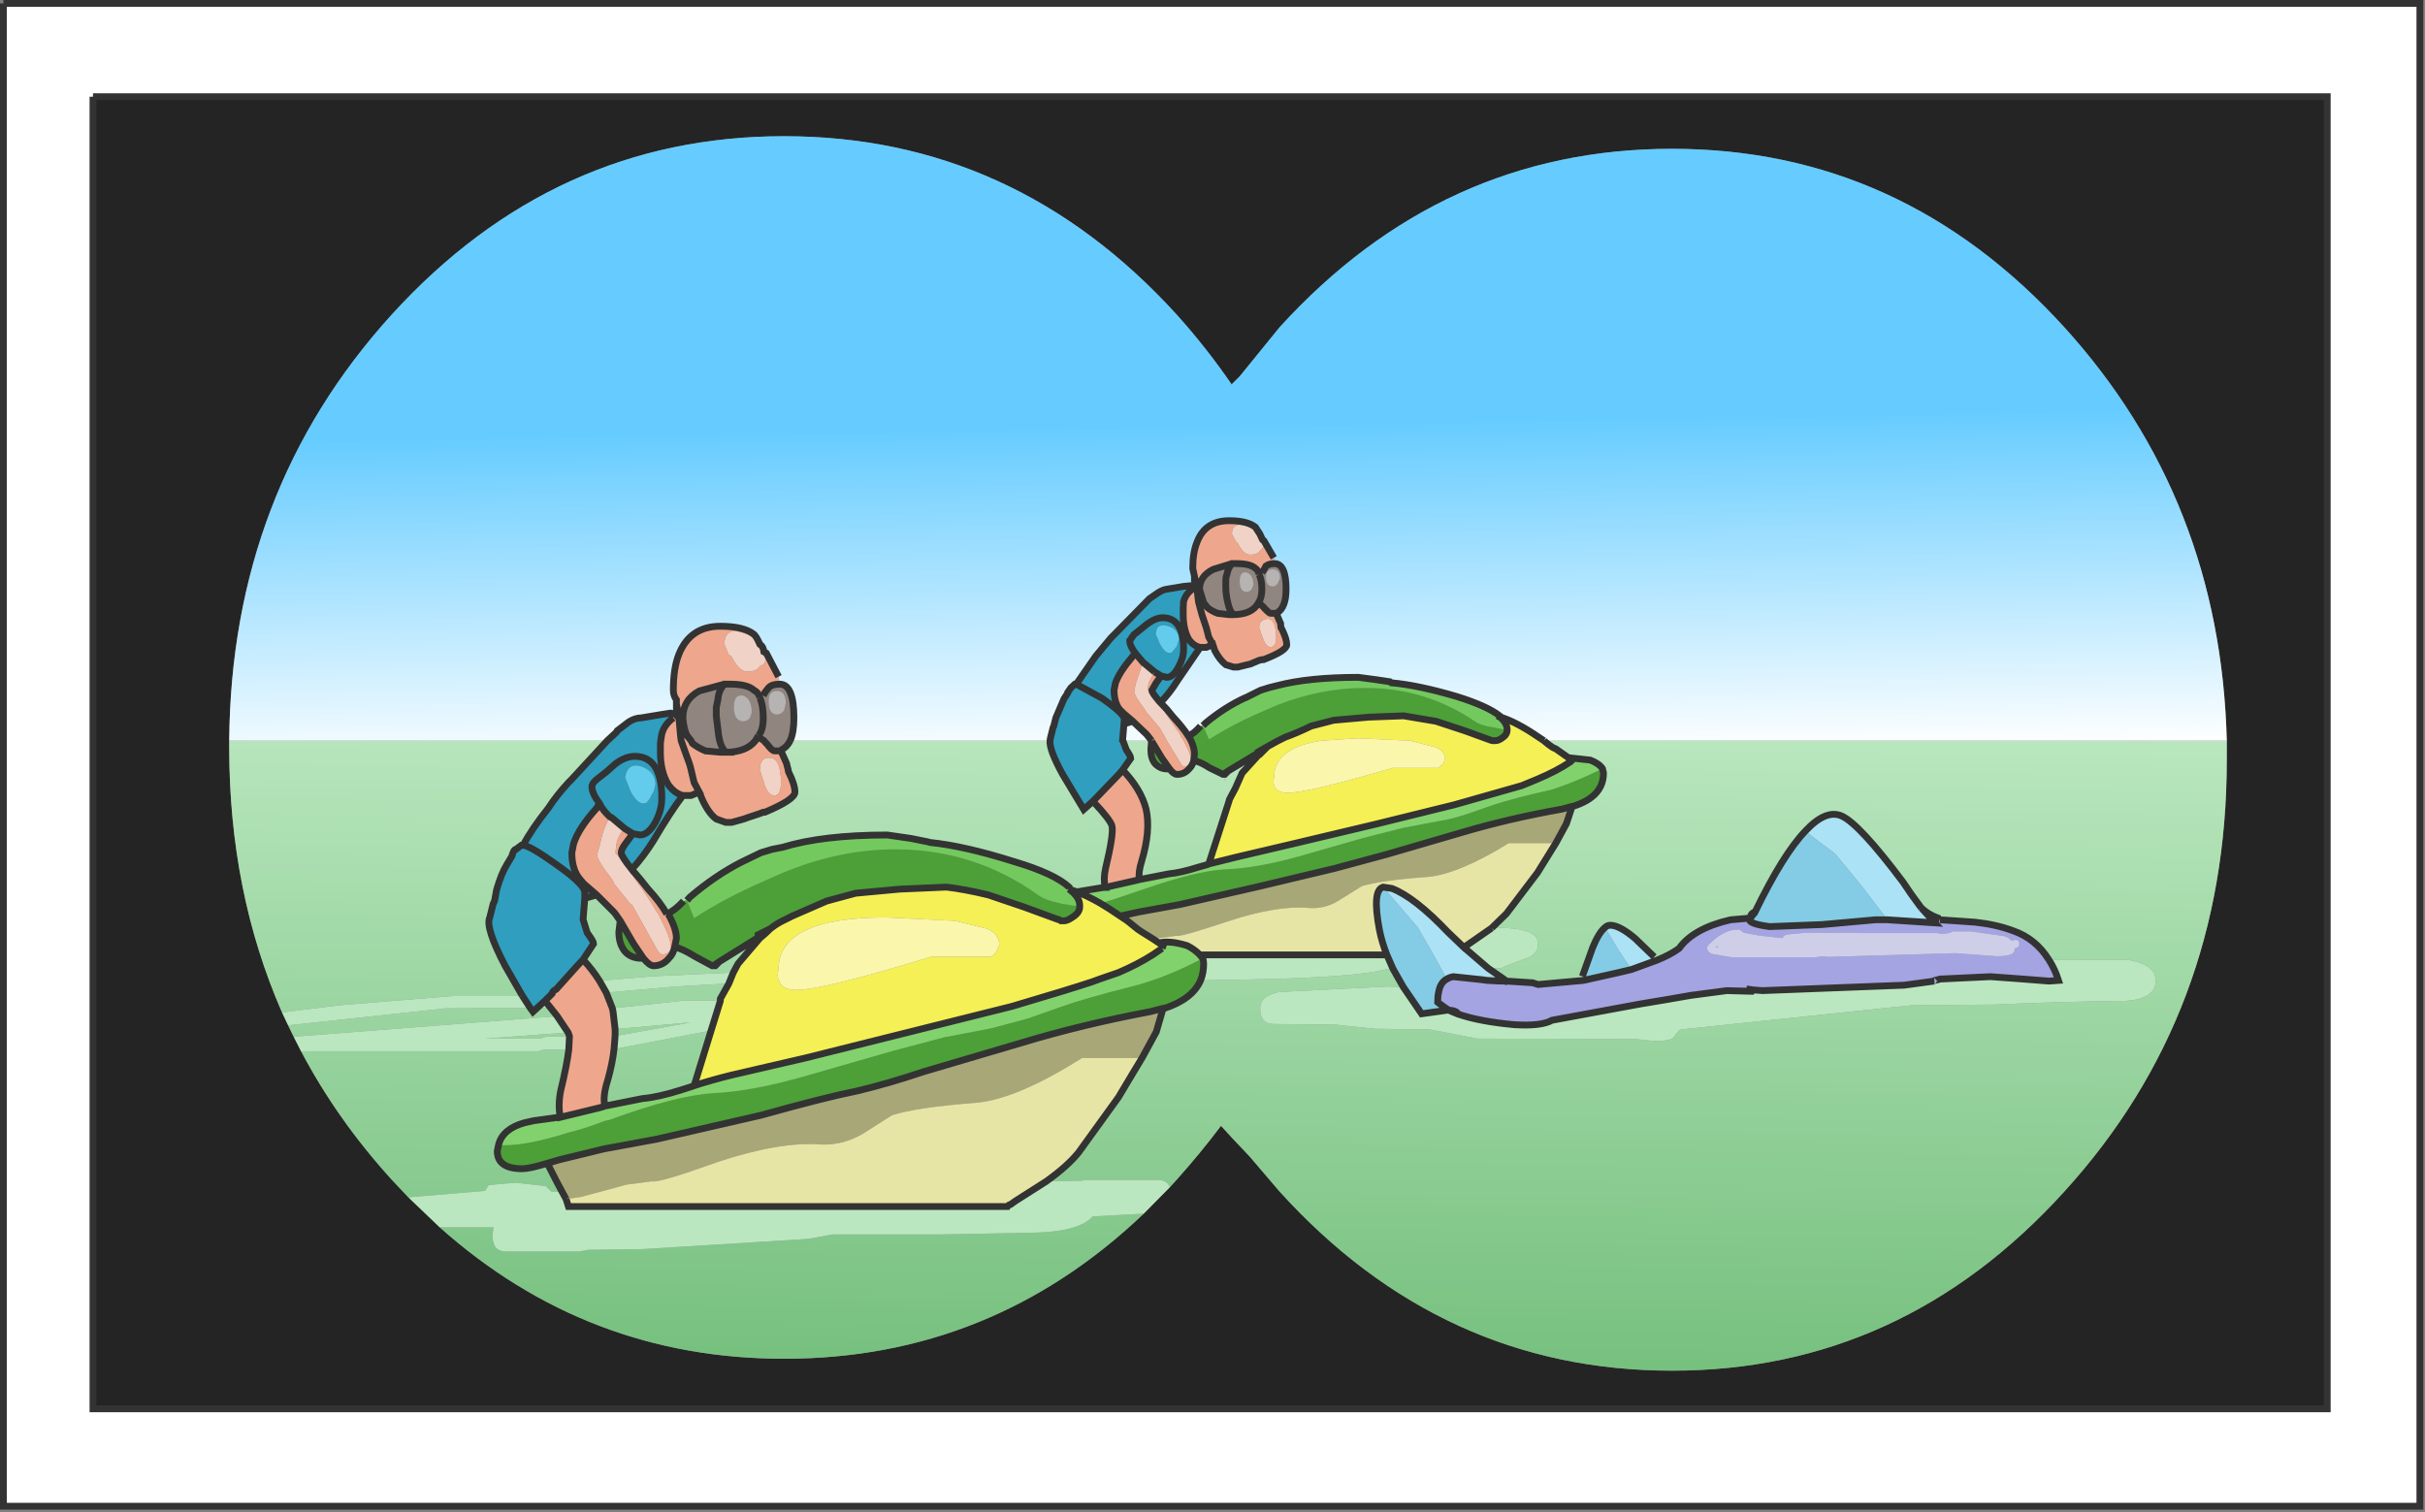 <?xml version="1.0" encoding="utf-8"?>
<svg version="1.1" id="Layer_1"
xmlns="http://www.w3.org/2000/svg"
xmlns:xlink="http://www.w3.org/1999/xlink"
xmlns:author="http://www.sothink.com"
width="356px" height="222px"
xml:space="preserve">
<rect width="100%" height="100%" fill="#808080" stroke="none"/>
<g id="213" transform="matrix(1, 0, 0, 1, 177.9, 110.8)">
<path style="fill:#252424;fill-opacity:1" d="M-144.25,-1.05Q-144.25 20.15 -136.5 37.85L-135.6 39.75L-134.75 41.5L-133.7 43.55Q-128.4 53.6 -120.4 62.4L-117.95 65L-113.35 69.4Q-91.7 88.7 -62.8 88.7Q-32.35 88.7 -10 67.4L-6.15 63.5L-5.15 62.4Q-1.7 58.55 1.35 54.5L2.95 56.25L5.55 59L9.95 64.15Q33.8 90.45 67.55 90.45Q101.3 90.45 125.15 64.15Q149 37.95 149 0.8L149 -2.05Q148.1 -37.45 125.15 -62.75Q101.3 -88.95 67.55 -88.95Q33.8 -88.95 9.95 -62.75L4.1 -55.55L2.95 -54.4L2.95 -54.3Q-0.75 -59.7 -5.15 -64.6Q-29 -90.8 -62.8 -90.8Q-96.55 -90.8 -120.4 -64.6Q-143.95 -38.65 -144.25 -2.05L-144.25 -1.05M-164.25,-96.6L163.75 -96.6L163.75 96.05L-164.25 96.05L-164.25 -96.6" />
<linearGradient
id="LinearGradID_15" gradientUnits="userSpaceOnUse" gradientTransform="matrix(-0.001, 0.076, -0.069, -0.001, 1.75, 57.15)" spreadMethod ="pad" x1="-819.2" y1="0" x2="819.2" y2="0" >
<stop  offset="0" style="stop-color:#BAE7BF;stop-opacity:1" />
<stop  offset="1" style="stop-color:#61B46A;stop-opacity:1" />
</linearGradient>
<path style="fill:url(#LinearGradID_15) " d="M3.5,33.05Q21.1 32.8 25.9 31.45L26.6 31.45L28.1 34.1L25.75 34.05L9.85 34.85Q7.1 35.45 7.1 37.25Q7.1 39.55 9.1 39.55L18.2 39.65L23.9 40.25L32 40.35L39 41.7L62.15 41.75L64.95 42.05Q67.4 42.05 67.8 41.5Q68.45 40.5 68.9 40.35L102.75 36.8L114.85 36.7Q125 36.25 134.3 36.15Q138.55 35.8 138.55 33.25Q138.55 32.15 137.9 31.55Q137.05 30.65 134.7 30.15L122.9 30.15Q120.95 27 117.6 25.85Q115.2 24.95 112.05 24.6L106.9 24.25L106.9 24.1Q105.25 23.55 104.15 22.5L102.65 20.45L101.5 18.75Q95.05 10.15 92.45 9Q90.15 8 87.15 11.2Q83.85 14.65 79.75 23.1Q79.35 23.2 79.15 23.55L79.05 24L76.15 24.25Q70.7 25.5 68.6 28.45Q67.3 29.4 65.3 30.2L64.95 29.7L62.15 27Q59.85 25.05 58.5 25.05Q58.05 25.05 57.7 25.4Q56.8 26.15 55.9 28.35L54.4 32.55L54.55 33.15L47.9 33.75L47.1 33.5L43.25 33.25L43.4 33.35L42.85 33.25L43.25 33.25L42.85 32.95L40.55 31.35L42.45 31.35Q42.85 31.1 46.05 29.95Q47.9 29.35 47.9 27.75Q47.9 25.25 41.1 25.45L43.25 23.35L47.8 17.35L49.35 14.85L50.5 13L52.05 10.15L52.9 7.6L53 7.6Q57.5 6.2 57.5 2.7L57.35 2.05Q56.85 1.3 55.55 0.8L52.35 0.45L50.5 -0.85L50.05 -1.05Q49.5 -1.4 48.8 -2L48.75 -2.05L149 -2.05L149 0.8Q149 37.95 125.15 64.15Q101.3 90.45 67.55 90.45Q33.8 90.45 9.95 64.15L5.55 59L2.95 56.25L1.35 54.5Q-1.7 58.55 -5.15 62.4L-6.15 63.5Q-6.6 62.45 -7.9 62.45L-18.95 62.45L-18.95 62.55L-24.3 62.65Q-21.15 60.4 -19.55 58.4L-13.7 50.3L-11.7 46.95L-10.25 44.55L-8.15 40.7L-7.15 37.25L-6.95 37.25Q-2.85 35.9 -1.65 33.15L3.5 33.05M-105.45,69.4L-105.6 70.55Q-105.6 72.95 -103.65 72.95L-92.9 72.95L-91.5 72.7L-83.5 72.6L-59.25 71.1L-55.7 70.45L-40.05 70.45L-26.5 70.2Q-19.5 70.1 -17.5 67.8L-10 67.4Q-32.35 88.7 -62.8 88.7Q-91.7 88.7 -113.35 69.4L-105.45 69.4M-96.2,62.65L-95.4 64.15L-96.95 64.15L-97.8 63.35L-102.2 62.85L-106.15 63.2L-106.7 64.05L-117.95 65L-120.4 62.4Q-128.4 53.6 -133.7 43.55L-98.9 43.55L-97.95 43.3L-94.4 43.3Q-94.65 45.45 -95.6 49.4Q-96 51.5 -95.65 53.25L-95.9 53.25L-99.55 53.75L-100.9 54.05Q-104.1 54.95 -104.7 57.25L-104.9 58.2Q-104.9 60.8 -101.25 60.8Q-100.15 60.8 -97.55 60L-96.2 62.65M-112.45,37.25L-100.05 37.2L-99.65 37.75L-99.05 37.2L-97.05 37.2L-96.1 38.4L-134.5 41.4L-134.75 41.5L-135.6 39.75L-112.45 37.25M-111.5,35.35L-111.5 35.45L-128.05 36.8L-136.5 37.85Q-144.25 20.15 -144.25 -1.05L-144.25 -2.05L-88.75 -2.05L-93.95 3.6L-94.45 4.1Q-96.2 6 -97.4 7.85Q-99.8 10.85 -101.1 13.3L-101.35 13.3L-102.15 13.9Q-102.5 13.9 -102.75 14.9L-103.5 16.15Q-104.3 17.45 -105 19.85L-105.3 21.5L-105.5 21.9L-106 23.9Q-106.7 25.35 -103.75 31L-101.25 35.35L-111.5 35.35M-85.15,16.85Q-83.45 15 -81.95 12.6Q-79.45 8.35 -77.65 6L-77.05 6L-76.45 6L-75.25 5.5L-74.8 6.6Q-73.85 8.65 -72.75 9.45L-71.35 9.95L-70.75 9.95L-70.5 9.95L-68.7 9.45L-68.15 9.25L-66.35 8.65L-65.85 8.45L-65.6 8.45Q-61.2 6.6 -61.2 5.5Q-61.2 4.4 -62.15 2.5L-62.2 2.2L-62.4 1.45L-62.4 1.35L-63.25 -0.55L-63.1 -0.75Q-62.35 -1.15 -61.9 -2.05L-23.75 -2.05Q-23.9 -0.75 -21.9 2.9L-18.8 8.05L-17.45 6.85Q-14.85 9.6 -14.65 10.5Q-14.4 11.7 -15.6 16.7Q-15.95 18.3 -15.65 19.5L-15.9 19.5L-18.65 19.95L-19.8 20.15L-20.95 19.75L-20.95 19.45Q-23.15 17.45 -29.05 15.7Q-36.35 13.4 -41.35 12.9L-41.7 12.8L-44.2 12.3L-47.65 11.8Q-57.15 11.8 -63 13.6L-64.55 13.9L-66.2 14.4L-69.1 15.8Q-72.9 17.75 -76.6 20.9L-77.05 21.4L-77.55 21.5Q-78.85 22.9 -80 23.4Q-80.95 21.7 -82.75 19.75L-83.95 18.25L-85.15 16.85M2.4,2.4L6.8 -0.25L6.8 -0.4L8.2 -1.2L7.05 -0.05L6.95 -0.05L4.45 2.7L3.45 4.95L2.6 6.55L2.55 6.7L2.55 6.75L-0.45 16.05L-0.65 16.15L-1.9 16.5Q-4.6 17.35 -6.3 17.5L-10.65 18.35Q-10.8 17.2 -10.3 15.65Q-8.95 11.15 -9.65 8Q-10.4 5.05 -13.1 2.25L-11.9 0.55Q-11.9 0.25 -12.55 -0.7L-13.05 -2.05L-8.85 -2.05L-8.85 -2L-8.95 -0.75Q-8.95 0.55 -8.35 1.3Q-7.6 2.1 -6.55 2.1L-6.2 2.1Q-5.6 2.9 -5.1 2.9Q-4.05 2.9 -3.35 2.1Q-2.85 1.6 -2.65 0.9Q-1.85 0.95 -0.3 1.95L1.65 2.9L1.8 3.3L1.9 3.7L2.05 3.95L1.8 3.3L1.7 2.95L1.65 2.9L1.7 2.9L2.4 2.4M-82.15,32.55L-89.9 33.2Q-90.9 31.6 -92.3 30.1L-90.75 27.75Q-90.75 27.45 -91.7 26.15L-92.3 24.2L-92.05 21.1L-90.3 20.6L-87.8 23.1L-87.55 23.4L-86.85 24.4L-87.05 26.05Q-87.05 27.75 -86.2 28.85Q-85.3 29.9 -83.75 29.9L-83.45 29.9Q-82.55 31 -81.95 31Q-80.6 31 -79.7 29.9Q-79.05 29.25 -78.85 28.25Q-77.8 28.45 -75.85 29.65L-73.35 31L-73.15 31.5L-73.15 31L-72.3 30.4L-66.6 26.85L-66.6 26.45L-64.8 25.55Q-65.6 26.35 -66.35 26.95L-69.55 30.7L-70.25 32L-82.15 32.55M-88.9,34.95L-78.75 34.05L-70.9 33.6L-70.95 33.7L-72.15 35.85L-72.15 36.1L-77.8 36.1L-77.8 36.15L-88 37.25L-88.9 34.95M-76.25,48.7L-77.8 49.2Q-81.25 50.3 -83.6 50.5L-89.1 51.6Q-89.45 50.2 -88.7 47.85Q-88 45.4 -87.75 43.2L-87.55 43.2L-74.5 40.7L-73.5 40.5L-76 48.6L-76.25 48.7M52.35,0.45L52.9 0.8L52.65 1.05L52.35 0.45M-87.6,40.3L-76.4 39.3L-87.2 41.25L-87.6 41.25L-87.6 40.3M-97.65,41.4L-98.6 41.7L-106.7 41.7L-94.5 40.8L-94.35 41.2L-94.3 41.35L-97.65 41.4M66.85,35.95L66.2 36.45L62.95 36.6L66.85 35.95" />
<linearGradient
id="LinearGradID_16" gradientUnits="userSpaceOnUse" gradientTransform="matrix(0.001, 0.03, -0.06, 0.001, 1.75, -23.75)" spreadMethod ="pad" x1="-819.2" y1="0" x2="819.2" y2="0" >
<stop  offset="0" style="stop-color:#66CCFF;stop-opacity:1" />
<stop  offset="1" style="stop-color:#FFFFFF;stop-opacity:1" />
</linearGradient>
<path style="fill:url(#LinearGradID_16) " d="M-2.2,-24.55L-2.3 -24.55L-2.4 -24.55L-2.45 -24.7L-2.55 -24.6L-3.15 -24.8L-4.15 -24.7L-6.55 -24.3Q-7.1 -24.25 -7.85 -23.8L-9.15 -22.9L-9.3 -22.75L-14.35 -17.6L-14.8 -17.15L-17.05 -14.45L-19.9 -10.35L-20.1 -10.35L-20.7 -9.8L-21.15 -9.15L-21.15 -9.05L-21.7 -8.2L-22.9 -5.4L-23.2 -4.2L-23.3 -4L-23.7 -2.4L-23.75 -2.05L-61.9 -2.05Q-61.35 -3.25 -61.35 -5.4Q-61.35 -10.35 -63.45 -10.35L-63.6 -11.45L-65.4 -14.9L-65.75 -15.1Q-65.85 -15.9 -66.35 -16.2Q-66.8 -17.25 -67.2 -17.65Q-68.7 -18.85 -72.15 -18.85Q-76.6 -18.85 -78.25 -14.7Q-79.05 -12.7 -79.05 -9.45Q-79.05 -8.65 -78.6 -8.05L-78.6 -7.45L-78.25 -5.7L-78.5 -5.7L-78.6 -5.9L-79.45 -6.1L-80.75 -5.9L-83.75 -5.4Q-84.65 -5.4 -85.6 -4.8L-87.3 -3.5L-87.4 -3.3L-88.75 -2.05L-144.25 -2.05Q-143.95 -38.65 -120.4 -64.6Q-96.55 -90.8 -62.8 -90.8Q-29 -90.8 -5.15 -64.6Q-0.75 -59.7 2.95 -54.3L2.95 -54.4L4.1 -55.55L9.95 -62.75Q33.8 -88.95 67.55 -88.95Q101.3 -88.95 125.15 -62.75Q148.1 -37.45 149 -2.05L48.75 -2.05L48 -2.55Q44.65 -4.85 42.25 -5.55L42.25 -5.7Q40.4 -7.15 35.9 -8.55Q30.3 -10.2 26.35 -10.55L26.15 -10.7L24.15 -11L21.5 -11.35Q14.25 -11.35 9.65 -10.15L8.45 -9.85L7.15 -9.45L4.95 -8.35L4.9 -8.35Q1.95 -7 -0.9 -4.65L-1.3 -4.25L-1.65 -4.2Q-2.65 -3.05 -3.45 -2.75Q-4.3 -4.05 -5.7 -5.55L-6.6 -6.65L-7.55 -7.65Q-6.2 -9 -5.05 -10.85L-1.7 -15.75L-1.3 -15.75L-0.8 -15.75L0.15 -16.15L0.45 -15.25Q1.2 -13.85 2.05 -13.2L3.2 -12.85L3.6 -12.85L3.8 -12.85L5.2 -13.2L5.65 -13.3L6.95 -13.85L7.4 -13.95L7.6 -13.95Q11 -15.25 11 -16.15Q11 -16.95 10.3 -18.4L10.15 -18.65L10.1 -19.15L10.1 -19.25L9.45 -20.75L9.55 -20.8Q10.9 -21.55 10.9 -24.3Q10.9 -28.05 9.2 -28.05L9.1 -28.9L7.65 -31.4L7.45 -31.55L7.05 -32.4L6.4 -33.4Q5.2 -34.35 2.55 -34.35Q-0.95 -34.35 -2.15 -31.25Q-2.8 -29.7 -2.8 -27.35L-2.55 -26.2L-2.2 -24.55M-13.1,-2.1L-12.9 -4.5L-11.6 -4.9L-9.6 -3L-9.35 -2.7L-8.85 -2.05L-13.05 -2.05L-13.1 -2.1" />
<path style="fill:#2F9EBF;fill-opacity:1" d="M-93.15,31L-96.25 34.45Q-96.85 34.75 -96.85 35.1L-97.1 35.35L-97.9 36.15L-99.05 37.2L-99.65 37.75L-100.05 37.2L-101.25 35.35L-103.75 31Q-106.7 25.35 -106 23.9L-105.5 21.9L-105.3 21.5L-105 19.85Q-104.3 17.45 -103.5 16.15L-102.75 14.9Q-102.5 13.9 -102.15 13.9L-101.35 13.3L-101.1 13.3Q-99.8 10.85 -97.4 7.85Q-96.2 6 -94.45 4.1L-93.95 3.6L-88.75 -2.05L-87.4 -3.3L-87.3 -3.5L-85.6 -4.8Q-84.65 -5.4 -83.75 -5.4L-80.75 -5.9L-79.45 -6.1L-78.6 -5.9L-79.05 -5.4Q-80.4 -4.4 -80.75 -3L-80.9 -2.05L-80.95 -1.65L-80.95 -0.35Q-80.95 2.5 -79.8 4.4Q-78.85 5.7 -77.65 6Q-79.45 8.35 -81.95 12.6Q-83.45 15 -85.15 16.85Q-86.7 14.9 -86.7 14.4Q-86.7 13.9 -86.1 13.1L-85 11.6L-86.2 10.85L-88.1 9.25L-88.35 9.15Q-89.45 8.15 -89.9 7.15L-90.3 7.85Q-93 10.85 -93.7 13.1L-93.95 14.4Q-93.95 16.85 -92.8 18.25L-92.2 18.95L-90.3 20.6L-92.05 21.1L-92.3 24.2L-91.7 26.15Q-90.75 27.45 -90.75 27.75L-92.3 30.1L-93.15 31M-13.7,2.95L-17.45 6.85L-18.8 8.05L-21.9 2.9Q-23.9 -0.75 -23.75 -2.05L-23.7 -2.4L-23.3 -4L-23.2 -4.2L-22.9 -5.4L-21.7 -8.2L-21.15 -9.05L-21.15 -9.15L-20.7 -9.8L-20.1 -10.35L-19.9 -10.35L-17.05 -14.45L-14.8 -17.15L-14.35 -17.6L-9.3 -22.75L-9.15 -22.9L-7.85 -23.8Q-7.1 -24.25 -6.55 -24.3L-4.15 -24.7L-3.15 -24.8L-2.55 -24.6L-2.85 -24.3Q-3.85 -23.6 -4.15 -22.45L-4.2 -21.55L-4.2 -20.55Q-4.2 -18.4 -3.4 -16.95Q-2.7 -15.95 -1.7 -15.75L-5.05 -10.85Q-6.2 -9 -7.55 -7.65Q-8.8 -9.05 -8.8 -9.45L-8.2 -10.5L-7.45 -11.55L-8.4 -12.15L-9.85 -13.35L-10.05 -13.5L-11.2 -14.85L-11.6 -14.45Q-13.6 -12.1 -14.15 -10.5L-14.35 -9.5Q-14.35 -7.7 -13.55 -6.65L-12.95 -6.05L-11.6 -4.9L-12.9 -4.5L-13.1 -2.1L-13.05 -2.05L-12.55 -0.7Q-11.9 0.25 -11.9 0.55L-13.1 2.25L-13.7 2.95M-7.6,-16.25Q-6.9 -14.95 -6.2 -14.95L-5.9 -15L-5.2 -15.85L-5.05 -16.25L-4.85 -16.95Q-4.85 -18.4 -6.55 -18.9Q-8.1 -19.3 -8.2 -17.8L-8.2 -17.65L-7.6 -16.25M-83.75,1.75Q-85.75 1.15 -86.1 3.3L-86.1 3.4L-85.3 5.4Q-84.35 7.15 -83.45 7.15L-83 7.05Q-82.55 6.6 -82.2 5.8L-81.95 5.4L-81.7 4.4Q-81.7 2.5 -83.75 1.75" />
<path style="fill:#F0D2C6;fill-opacity:1" d="M-65.4,-14.6Q-65.4 -13.8 -65.6 -13.6Q-65.85 -13.1 -66.35 -13Q-66.8 -12.2 -68.15 -12.2Q-69.45 -12.2 -70.5 -14.4L-70.95 -14.7L-71.55 -16.2Q-71.55 -18.85 -68.7 -17.85Q-67.05 -17.25 -66.35 -16.2Q-65.85 -15.9 -65.75 -15.1L-65.4 -14.9L-65.4 -14.6M7.05,-32.4L7.45 -31.55L7.65 -31.4L7.7 -31.1L7.6 -30.5L7.05 -29.9Q6.65 -29.35 5.65 -29.35Q4.65 -29.35 3.8 -31.05L3.55 -31.25L2.95 -32.4Q2.95 -34.3 5.3 -33.55Q6.45 -33.05 7.05 -32.4M8.15,-19.95Q9.45 -19.95 9.45 -17.15Q9.45 -15.8 8.6 -15.8Q8.05 -15.8 7.6 -16.8L6.95 -18.65Q6.95 -19.5 7.6 -19.8L8.15 -19.95M-9.3,-10.5L-9.4 -9.5L-7.8 -7.4L-7.2 -6.65L-4.7 -3.05L-4.55 -2.7L-4.15 -2.05Q-3.1 -0.15 -3.1 0.6L-3.1 0.95Q-3.3 1.75 -4.15 1.75L-4.4 1.55L-6.6 -2.05L-6.95 -2.7L-7.55 -3.75L-7.6 -3.85L-9.45 -6.05L-9.6 -6.2L-9.85 -6.65Q-11.4 -8.65 -11.4 -9.3L-11.15 -10.5L-10.3 -13L-10.05 -13.5L-9.85 -13.35L-8.4 -12.15L-9.3 -10.5M-65,0.45Q-63.25 0.45 -63.25 4.1Q-63.25 6 -64.2 6Q-65.05 6 -65.6 4.6L-66.35 2.2Q-66.35 0.95 -65.6 0.55L-65 0.45M-87.4,13.1L-87.55 14.4L-85.4 17.15L-84.7 18.25Q-82.75 20.9 -81.6 22.9L-81.25 23.4Q-79.45 26.85 -79.45 27.95L-79.45 28.45Q-79.7 29.35 -80.75 29.35L-81.2 29.05L-84.35 23.4L-85.15 22L-85.3 22L-87.75 18.95L-87.8 18.75L-88.1 18.25Q-90.25 15.5 -90.25 14.7L-89.8 13.1Q-89.55 11.6 -88.7 9.75L-88.35 9.15L-88.1 9.25L-86.2 10.85Q-87.15 11.8 -87.4 13.1" />
<path style="fill:#EEA78C;fill-opacity:1" d="M-78.6,-7.45L-78.6 -8.05Q-79.05 -8.65 -79.05 -9.45Q-79.05 -12.7 -78.25 -14.7Q-76.6 -18.85 -72.15 -18.85Q-68.7 -18.85 -67.2 -17.65Q-66.8 -17.25 -66.35 -16.2Q-67.05 -17.25 -68.7 -17.85Q-71.55 -18.85 -71.55 -16.2L-70.95 -14.7L-70.5 -14.4Q-69.45 -12.2 -68.15 -12.2Q-66.8 -12.2 -66.35 -13Q-65.85 -13.1 -65.6 -13.6Q-65.4 -13.8 -65.4 -14.6L-65.4 -14.9L-63.6 -11.45L-63.45 -10.35Q-64.55 -10.35 -65.05 -9.85L-65.6 -9.15L-65.85 -8.65L-66.35 -8.35Q-66.55 -9.15 -67.2 -9.45Q-68.15 -10.35 -70.75 -10.35L-71.55 -10.35L-75.25 -9.35Q-77.65 -8.05 -77.65 -5.4Q-77.55 -3.8 -77.05 -2.8L-76.45 -2.05L-76.25 -1.65Q-75.5 -1.05 -74.35 -0.55L-72.15 -0.35L-71.35 -0.35Q-68.35 -0.35 -67 -2.05L-66.55 -2.8L-66.35 -2.45L-65.75 -2.05L-65.6 -1.85L-65.3 -1.55Q-64.55 -0.55 -64.2 -0.55L-63.25 -0.55L-62.4 1.35L-62.4 1.45L-62.2 2.2L-62.15 2.5Q-61.2 4.4 -61.2 5.5Q-61.2 6.6 -65.6 8.45L-65.85 8.45L-66.35 8.65L-68.15 9.25L-68.7 9.45L-70.5 9.95L-70.75 9.95L-71.35 9.95L-72.75 9.45Q-73.85 8.65 -74.8 6.6L-75.25 5.5L-76.45 6L-77.05 6L-77.65 6Q-78.85 5.7 -79.8 4.4Q-80.95 2.5 -80.95 -0.35L-80.95 -1.65L-80.9 -2.05L-80.75 -3Q-80.4 -4.4 -79.05 -5.4L-78.6 -5.9L-78.5 -5.7L-78.25 -5.7L-78.6 -7.45M-2.55,-26.2L-2.8 -27.35Q-2.8 -29.7 -2.15 -31.25Q-0.95 -34.35 2.55 -34.35Q5.2 -34.35 6.4 -33.4L7.05 -32.4Q6.45 -33.05 5.3 -33.55Q2.95 -34.3 2.95 -32.4L3.55 -31.25L3.8 -31.05Q4.65 -29.35 5.65 -29.35Q6.65 -29.35 7.05 -29.9L7.6 -30.5L7.7 -31.1L7.65 -31.4L9.1 -28.9L9.2 -28.05Q8.45 -28.05 7.95 -27.7L7.6 -27.05L7.35 -26.75L6.95 -26.45Q6.85 -27.05 6.4 -27.35Q5.65 -28.05 3.6 -28.05L2.95 -28.05L0.2 -27.2Q-1.8 -26.2 -1.8 -24.3L-1.8 -24.25L-1.2 -22.3L-0.6 -21.55Q0.05 -21.05 0.85 -20.75L2.55 -20.55L3.2 -20.55Q5.95 -20.6 6.85 -22.3L7.05 -22.15L7.6 -21.65L7.8 -21.4Q8.45 -20.75 8.6 -20.75L9.45 -20.75L10.1 -19.25L10.1 -19.15L10.15 -18.65L10.3 -18.4Q11 -16.95 11 -16.15Q11 -15.25 7.6 -13.95L7.4 -13.95L6.95 -13.85L5.65 -13.3L5.2 -13.2L3.8 -12.85L3.6 -12.85L3.2 -12.85L2.05 -13.2Q1.2 -13.85 0.45 -15.25L0.15 -16.15L-0.8 -15.75L-1.3 -15.75L-1.7 -15.75Q-2.7 -15.95 -3.4 -16.95Q-4.2 -18.4 -4.2 -20.55L-4.2 -21.55L-4.15 -22.45Q-3.85 -23.6 -2.85 -24.3L-2.55 -24.6L-2.45 -24.7L-2.4 -24.55L-2.3 -24.55L-2.2 -24.55L-2.55 -26.2M-7.3,0.55L-8.85 -2L-8.85 -2.05L-9.35 -2.7L-9.6 -3L-11.6 -4.9L-12.95 -6.05L-13.55 -6.65Q-14.35 -7.7 -14.35 -9.5L-14.15 -10.5Q-13.6 -12.1 -11.6 -14.45L-11.2 -14.85L-10.05 -13.5L-10.3 -13L-11.15 -10.5L-11.4 -9.3Q-11.4 -8.65 -9.85 -6.65L-9.6 -6.2L-9.45 -6.05L-7.6 -3.85L-7.55 -3.75L-6.95 -2.7L-6.6 -2.05L-4.4 1.55L-4.15 1.75Q-3.3 1.75 -3.1 0.95L-3.1 0.6Q-3.1 -0.15 -4.15 -2.05L-4.55 -2.7L-4.7 -3.05L-7.2 -6.65L-7.8 -7.4L-9.4 -9.5L-9.3 -10.5L-8.4 -12.15L-7.45 -11.55L-8.2 -10.5L-8.8 -9.45Q-8.8 -9.05 -7.55 -7.65L-6.6 -6.65L-5.7 -5.55Q-4.3 -4.05 -3.45 -2.75L-3.4 -2.7L-3.05 -2.05Q-2.55 -0.95 -2.55 -0.05L-2.65 0.9Q-2.85 1.6 -3.35 2.1Q-4.05 2.9 -5.1 2.9Q-5.6 2.9 -6.2 2.1L-7.3 0.55M7.6,-19.8Q6.95 -19.5 6.95 -18.65L7.6 -16.8Q8.05 -15.8 8.6 -15.8Q9.45 -15.8 9.45 -17.15Q9.45 -19.95 8.15 -19.95L7.6 -19.8M1.65,2.9L1.7 2.95L1.8 3.3L2.05 3.95L1.9 3.7L1.8 3.3L1.65 2.9M-11.05,18.45L-15.65 19.5Q-15.95 18.3 -15.6 16.7Q-14.4 11.7 -14.65 10.5Q-14.85 9.6 -17.45 6.85L-13.7 2.95L-13.1 2.25Q-10.4 5.05 -9.65 8Q-8.95 11.15 -10.3 15.65Q-10.8 17.2 -10.65 18.35L-11.05 18.45M-83.95,18.25L-82.75 19.75Q-80.95 21.7 -80 23.4L-79.8 23.4Q-78.6 25.55 -78.6 26.95L-78.85 28.25Q-79.05 29.25 -79.7 29.9Q-80.6 31 -81.95 31Q-82.55 31 -83.45 29.9L-84.9 27.75L-86.85 24.4L-87.55 23.4L-87.8 23.1L-90.3 20.6L-92.2 18.95L-92.8 18.25Q-93.95 16.85 -93.95 14.4L-93.7 13.1Q-93 10.85 -90.3 7.85L-89.9 7.15Q-89.45 8.15 -88.35 9.15L-88.7 9.75Q-89.55 11.6 -89.8 13.1L-90.25 14.7Q-90.25 15.5 -88.1 18.25L-87.8 18.75L-87.75 18.95L-85.3 22L-85.15 22L-84.35 23.4L-81.2 29.05L-80.75 29.35Q-79.7 29.35 -79.45 28.45L-79.45 27.95Q-79.45 26.85 -81.25 23.4L-81.6 22.9Q-82.75 20.9 -84.7 18.25L-85.4 17.15L-87.55 14.4L-87.4 13.1Q-87.15 11.8 -86.2 10.85L-85 11.6L-86.1 13.1Q-86.7 13.9 -86.7 14.4Q-86.7 14.9 -85.15 16.85L-83.95 18.25M-73.35,31L-73.15 31L-73.15 31.5L-73.35 31M-65.6,0.55Q-66.35 0.95 -66.35 2.2L-65.6 4.6Q-65.05 6 -64.2 6Q-63.25 6 -63.25 4.1Q-63.25 0.45 -65 0.45L-65.6 0.55M-97.9,36.15L-97.1 35.35L-96.85 35.1Q-96.85 34.75 -96.25 34.45L-93.15 31L-92.3 30.1Q-90.9 31.6 -89.9 33.2L-88.9 34.95L-88 37.25L-87.9 37.75L-87.6 40.3L-87.6 41.25L-87.75 43.2Q-88 45.4 -88.7 47.85Q-89.45 50.2 -89.1 51.6L-89.7 51.8L-95.65 53.25Q-96 51.5 -95.6 49.4Q-94.65 45.45 -94.4 43.3L-94.3 41.35L-94.35 41.2L-94.5 40.8L-96.1 38.4L-97.05 37.2L-97.9 36.15" />
<path style="fill:#91857F;fill-opacity:1" d="M-63.1,-0.75L-63.25 -0.55L-64.2 -0.55Q-64.55 -0.55 -65.3 -1.55L-65.6 -1.85L-65.75 -2.05L-66.35 -2.45L-66.55 -2.8L-67 -2.05Q-68.35 -0.35 -71.35 -0.35L-72.15 -0.35L-74.35 -0.55Q-75.5 -1.05 -76.25 -1.65L-76.45 -2.05L-77.05 -2.8Q-77.55 -3.8 -77.65 -5.4Q-77.65 -8.05 -75.25 -9.35L-71.55 -10.35L-70.75 -10.35Q-68.15 -10.35 -67.2 -9.45Q-66.55 -9.15 -66.35 -8.35L-65.85 -8.65L-65.6 -9.15L-65.05 -9.85Q-64.55 -10.35 -63.45 -10.35Q-61.35 -10.35 -61.35 -5.4Q-61.35 -3.25 -61.9 -2.05Q-62.35 -1.15 -63.1 -0.75M7.05,-22.15L6.85 -22.3Q5.95 -20.6 3.2 -20.55L2.55 -20.55L0.85 -20.75Q0.05 -21.05 -0.6 -21.55L-1.2 -22.3L-1.8 -24.25L-1.8 -24.3Q-1.8 -26.2 0.2 -27.2L2.95 -28.05L3.6 -28.05Q5.65 -28.05 6.4 -27.35Q6.85 -27.05 6.95 -26.45L7.35 -26.75L7.6 -27.05L7.95 -27.7Q8.45 -28.05 9.2 -28.05Q10.9 -28.05 10.9 -24.3Q10.9 -21.55 9.55 -20.8L9.45 -20.75L8.6 -20.75Q8.45 -20.75 7.8 -21.4L7.6 -21.65L7.05 -22.15M5.1,-26.75Q4.1 -26.95 4.1 -25.45Q4.1 -23.9 5.1 -23.9Q5.55 -23.9 5.85 -24.3L6.1 -24.9Q6.1 -26.4 5.1 -26.75M10,-25.9Q10 -27.2 8.95 -27.2Q7.95 -27.2 7.95 -26.1Q7.95 -24.7 8.95 -24.7Q9.4 -24.7 9.7 -25.2L10 -25.9M-65.05,-7.85Q-65.05 -5.9 -63.85 -5.9Q-63.25 -5.9 -62.8 -6.5L-62.55 -7.55Q-62.55 -9.35 -63.85 -9.35Q-65.05 -9.35 -65.05 -7.85M-70.15,-7Q-70.15 -4.9 -68.75 -4.9Q-68.25 -4.9 -67.8 -5.4L-67.55 -6.2Q-67.55 -8.15 -68.75 -8.65Q-70.15 -8.95 -70.15 -7" />
<path style="fill:#B6B4B3;fill-opacity:1" d="M6.1,-24.9L5.85 -24.3Q5.55 -23.9 5.1 -23.9Q4.1 -23.9 4.1 -25.45Q4.1 -26.95 5.1 -26.75Q6.1 -26.4 6.1 -24.9M9.7,-25.2Q9.4 -24.7 8.95 -24.7Q7.95 -24.7 7.95 -26.1Q7.95 -27.2 8.95 -27.2Q10 -27.2 10 -25.9L9.7 -25.2M-63.85,-9.35Q-62.55 -9.35 -62.55 -7.55L-62.8 -6.5Q-63.25 -5.9 -63.85 -5.9Q-65.05 -5.9 -65.05 -7.85Q-65.05 -9.35 -63.85 -9.35M-68.75,-8.65Q-67.55 -8.15 -67.55 -6.2L-67.8 -5.4Q-68.25 -4.9 -68.75 -4.9Q-70.15 -4.9 -70.15 -7Q-70.15 -8.95 -68.75 -8.65" />
<path style="fill:#63CCEC;fill-opacity:1" d="M-8.2,-17.65L-8.2 -17.8Q-8.1 -19.3 -6.55 -18.9Q-4.85 -18.4 -4.85 -16.95L-5.05 -16.25L-5.2 -15.85L-5.9 -15L-6.2 -14.95Q-6.9 -14.95 -7.6 -16.25L-8.2 -17.65M-81.7,4.4L-81.95 5.4L-82.2 5.8Q-82.55 6.6 -83 7.05L-83.45 7.15Q-84.35 7.15 -85.3 5.4L-86.1 3.4L-86.1 3.3Q-85.75 1.15 -83.75 1.75Q-81.7 2.5 -81.7 4.4" />
<path style="fill:#4D9F38;fill-opacity:1" d="M1.7,2.9L1.65 2.9L-0.3 1.95Q-1.85 0.95 -2.65 0.9L-2.55 -0.05Q-2.55 -0.95 -3.05 -2.05L-3.4 -2.7L-3.45 -2.75Q-2.65 -3.05 -1.65 -4.2L-1.3 -4.25L-0.4 -2.25Q2.55 -4.15 6.3 -5.85L9.65 -7.3Q16.05 -9.8 22.5 -9.8Q31.4 -9.8 38.6 -4.9Q39.55 -4.25 41.4 -4L43.35 -3.6Q43.35 -2.9 42.55 -2.4Q42.05 -2.05 41.6 -2.05L41.25 -2.05L41 -2.1L37.15 -3.5L32.9 -4.9L28.15 -5.7L23 -5.5L17.9 -5.05L14.6 -4.2Q12.55 -3.2 10.75 -2.55L9.75 -2.05L9.65 -2L8.2 -1.2L6.8 -0.4L6.8 -0.25L2.4 2.4L1.7 2.9M-6.2,2.1L-6.55 2.1Q-7.6 2.1 -8.35 1.3Q-8.95 0.55 -8.95 -0.75L-8.85 -2L-7.3 0.55L-6.2 2.1M-66.6,26.45L-66.6 26.85L-72.3 30.4L-73.15 31L-73.35 31L-75.85 29.65Q-77.8 28.45 -78.85 28.25L-78.6 26.95Q-78.6 25.55 -79.8 23.4L-80 23.4Q-78.85 22.9 -77.55 21.5L-77.05 21.4L-76 24Q-72.15 21.5 -67.3 19.25L-63 17.35Q-54.7 13.9 -46.45 13.9Q-34.9 13.9 -25.5 20.6Q-24.5 21.35 -22.35 21.8L-21.95 21.9L-19.4 22.3L-19.4 22.45Q-19.45 23.25 -20.5 23.9Q-21.2 24.4 -21.7 24.4L-22.15 24.4L-22.5 24.2L-22.6 24.2L-27.5 22.4L-32.8 20.6Q-36.35 19.75 -38.95 19.45L-45.85 19.75L-52.3 20.35L-56.55 21.5L-61.6 23.7L-63 24.4Q-63.85 24.8 -64.8 25.55L-66.6 26.45M57.5,2.7Q57.5 6.2 53 7.6L52.9 7.6L51.4 8Q43.75 9.35 36.8 11.4L25.65 14.65L18.05 16.7L7.15 19.3L-4.65 22L-10.7 23.1L-13.45 23.7Q-15.05 22.6 -16.4 21.8L-14.6 21.3L-10.6 19.95L-10.15 19.8Q-2.55 17.15 1.7 16.85Q6.4 16.7 12.55 15L22.15 12.25L28.05 10.75L33.3 9.75Q35.1 9.5 37.5 8.7L41.4 7.35Q44.25 6.4 50 5.1Q53.5 3.95 57.35 2.05L57.5 2.7M-1.2,30.7Q-1.2 32.05 -1.65 33.15Q-2.85 35.9 -6.95 37.25L-7.15 37.25L-9.1 37.75Q-18.95 39.6 -27.9 42.3L-42.3 46.55Q-47.5 48.3 -52.15 49.4Q-56.7 50.3 -66.2 52.95L-81.45 56.45L-89.3 57.9L-95.85 59.5L-97.55 60Q-100.15 60.8 -101.25 60.8Q-104.9 60.8 -104.9 58.2L-104.7 57.25L-103.95 57.35Q-100.3 57.35 -94.35 55.45Q-91.85 54.85 -89.1 53.75L-88.5 53.65Q-78.6 50 -73.15 49.7Q-67.2 49.4 -59.2 47.05L-46.85 43.5L-39.3 41.5L-32.5 40.2L-27.05 38.75L-21.95 36.95Q-18.55 35.75 -12 34.1L-10.85 33.8Q-6.25 32.5 -1.35 29.9Q-1.2 30.2 -1.2 30.7M-86.85,24.4L-84.9 27.75L-83.45 29.9L-83.75 29.9Q-85.3 29.9 -86.2 28.85Q-87.05 27.75 -87.05 26.05L-86.85 24.4" />
<path style="fill:#73C95E;fill-opacity:1" d="M43.35,-3.7L43.35 -3.6L41.4 -4Q39.55 -4.25 38.6 -4.9Q31.4 -9.8 22.5 -9.8Q16.05 -9.8 9.65 -7.3L6.3 -5.85Q2.55 -4.15 -0.4 -2.25L-1.3 -4.25L-0.9 -4.65Q1.95 -7 4.9 -8.35L4.95 -8.35L7.15 -9.45L8.45 -9.85L9.65 -10.15Q14.25 -11.35 21.5 -11.35L24.15 -11L26.15 -10.7L26.35 -10.55Q30.3 -10.2 35.9 -8.55Q40.4 -7.15 42.25 -5.7L42.25 -5.55Q43.35 -4.65 43.35 -3.7M-76.6,20.9Q-72.9 17.75 -69.1 15.8L-66.2 14.4L-64.55 13.9L-63 13.6Q-57.15 11.8 -47.65 11.8L-44.2 12.3L-41.7 12.8L-41.35 12.9Q-36.35 13.4 -29.05 15.7Q-23.15 17.45 -20.95 19.45L-20.95 19.75L-20.3 20.3Q-19.4 21.2 -19.4 22.1L-19.4 22.3L-21.95 21.9L-22.35 21.8Q-24.5 21.35 -25.5 20.6Q-34.9 13.9 -46.45 13.9Q-54.7 13.9 -63 17.35L-67.3 19.25Q-72.15 21.5 -76 24L-77.05 21.4L-76.6 20.9" />
<path style="fill:#F5F055;fill-opacity:1" d="M52.65,1.05Q50.65 2.4 47.8 3.6L45.5 4.55L35.65 7.35L24.1 10.2L12.1 13.05L3.8 15L-0.45 16.05L2.55 6.75L2.55 6.7L2.6 6.55L3.45 4.95L4.45 2.7L6.95 -0.05L7.05 -0.05L8.2 -1.2L9.65 -2L9.75 -2.05L10.75 -2.55Q12.55 -3.2 14.6 -4.2L17.9 -5.05L23 -5.5L28.15 -5.7L32.9 -4.9L37.15 -3.5L41 -2.1L41.25 -2.05L41.6 -2.05Q42.05 -2.05 42.55 -2.4Q43.35 -2.9 43.35 -3.6L43.35 -3.7Q43.35 -4.65 42.25 -5.55Q44.65 -4.85 48 -2.55L48.75 -2.05L48.8 -2Q49.5 -1.4 50.05 -1.05L50.5 -0.85L52.35 0.45L52.65 1.05M21.4,-2.4L16.1 -2.05Q9.15 -1 9.15 3.3Q8.95 3.95 9.15 4.55Q9.45 5.6 11.15 5.6Q14.15 5.6 26.55 1.95L33.25 1.95L34 1.3L34.25 0.6Q34.25 -0.55 32.8 -1.1L29.1 -2.05L21.4 -2.4M-13.45,23.7L-12.4 24.4L-10.85 25.65L-10.25 26.05L-8.65 27.05L-7.75 27.65L-7.3 28.45L-8.7 29.4Q-10.9 30.8 -13.7 32L-16.6 33L-17.55 33.35Q-20.85 34.45 -29.3 36.95L-44.3 40.7L-59.7 44.55L-70.5 47.05Q-73.35 47.75 -76 48.6L-73.5 40.5L-72.15 36.15L-72.15 36.1L-72.15 35.85L-70.95 33.7L-70.9 33.6L-70.25 32L-69.55 30.7L-66.35 26.95Q-65.6 26.35 -64.8 25.55Q-63.85 24.8 -63 24.4L-61.6 23.7L-56.55 21.5L-52.3 20.35L-45.85 19.75L-38.95 19.45Q-36.35 19.75 -32.8 20.6L-27.5 22.4L-22.6 24.2L-22.5 24.2L-22.15 24.4L-21.7 24.4Q-21.2 24.4 -20.5 23.9Q-19.45 23.25 -19.4 22.45L-19.4 22.3L-19.4 22.1Q-19.4 21.2 -20.3 20.3L-20.95 19.75L-19.8 20.15Q-18.25 20.75 -16.4 21.8Q-15.05 22.6 -13.45 23.7M-33,25.55L-37.75 24.4L-47.8 23.9Q-63.6 23.9 -63.6 31.5L-63.6 31.55Q-63.85 32.5 -63.6 33L-63.55 33.1Q-63.2 34.55 -60.95 34.55Q-57.15 34.55 -41.1 29.65L-32.5 29.65Q-31.95 29.55 -31.6 28.85L-31.2 27.95Q-31.2 26.35 -33 25.55" />
<path style="fill:#FAF7AC;fill-opacity:1" d="M29.1,-2.05L32.8 -1.1Q34.25 -0.55 34.25 0.6L34 1.3L33.25 1.95L26.55 1.95Q14.15 5.6 11.15 5.6Q9.45 5.6 9.15 4.55Q8.95 3.95 9.15 3.3Q9.15 -1 16.1 -2.05L21.4 -2.4L29.1 -2.05M-31.2,27.95L-31.6 28.85Q-31.95 29.55 -32.5 29.65L-41.1 29.65Q-57.15 34.55 -60.95 34.55Q-63.2 34.55 -63.55 33.1L-63.6 33Q-63.85 32.5 -63.6 31.55L-63.6 31.5Q-63.6 23.9 -47.8 23.9L-37.75 24.4L-33 25.55Q-31.2 26.35 -31.2 27.95" />
<path style="fill:#FFFFFF;fill-opacity:1" d="M-164.25,96.05L163.75 96.05L163.75 -96.6L-164.25 -96.6L-164.25 96.05M-177.4,-110.3L177.35 -110.3L177.35 110.35L-177.4 110.35L-177.4 -110.3" />
<path style="fill:#BAE7BF;fill-opacity:1" d="M-106.7,64.05L-106.15 63.2L-102.2 62.85L-97.8 63.35L-96.95 64.15L-95.4 64.15L-94.8 65.25L-94.45 66.35L-30 66.35Q-29.8 66.05 -29.55 66.05L-28.85 65.55L-24.3 62.65L-18.95 62.55L-18.95 62.45L-7.9 62.45Q-6.6 62.45 -6.15 63.5L-10 67.4L-17.5 67.8Q-19.5 70.1 -26.5 70.2L-40.05 70.45L-55.7 70.45L-59.25 71.1L-83.5 72.6L-91.5 72.7L-92.9 72.95L-103.65 72.95Q-105.6 72.95 -105.6 70.55L-105.45 69.4L-113.35 69.4L-117.95 65L-106.7 64.05M-133.7,43.55L-134.75 41.5L-134.5 41.4L-96.1 38.4L-94.5 40.8L-106.7 41.7L-98.6 41.7L-97.65 41.4L-94.3 41.35L-94.4 43.3L-97.95 43.3L-98.9 43.55L-133.7 43.55M-135.6,39.75L-136.5 37.85L-128.05 36.8L-111.5 35.45L-111.5 35.35L-101.25 35.35L-100.05 37.2L-112.45 37.25L-135.6 39.75M-89.9,33.2L-82.15 32.55L-70.25 32L-70.9 33.6L-78.75 34.05L-88.9 34.95L-89.9 33.2M-87.6,41.25L-87.2 41.25L-76.4 39.3L-87.6 40.3L-87.9 37.75L-88 37.25L-77.8 36.15L-77.8 36.1L-72.15 36.1L-72.15 36.15L-73.5 40.5L-74.5 40.7L-87.55 43.2L-87.75 43.2L-87.6 41.25M-1.65,33.15Q-1.2 32.05 -1.2 30.7Q-1.2 30.2 -1.35 29.9L-1.75 29.4L25.7 29.4L26.6 31.45L25.9 31.45Q21.1 32.8 3.5 33.05L-1.65 33.15M-97.05,37.2L-99.05 37.2L-97.9 36.15L-97.05 37.2M78.5,34.4L79.5 34.55L80.85 34.65L101.65 33.85L106.05 33.25Q106.05 33.5 106.9 33.5L106.9 32.95L114.3 32.6L119.1 32.95L122.9 33.25L124.3 33.15Q123.75 31.45 122.9 30.15L134.7 30.15Q137.05 30.65 137.9 31.55Q138.55 32.15 138.55 33.25Q138.55 35.8 134.3 36.15Q125 36.25 114.85 36.7L102.75 36.8L68.9 40.35Q68.45 40.5 67.8 41.5Q67.4 42.05 64.95 42.05L62.15 41.75L39 41.7L32 40.35L23.9 40.25L18.2 39.65L9.1 39.55Q7.1 39.55 7.1 37.25Q7.1 35.45 9.85 34.85L25.75 34.05L28.1 34.1L30.8 38.05L34.75 37.5Q36 37.6 36.15 38.1Q39.4 39.2 44.4 39.65Q48.35 39.9 49.95 39L62.95 36.6L66.2 36.45L66.85 35.95L70.3 35.35L75.6 34.65L79.3 34.75L78.5 34.4M37,28.3L41.1 25.45Q47.9 25.25 47.9 27.75Q47.9 29.35 46.05 29.95Q42.85 31.1 42.45 31.35L40.55 31.35L37 28.3" />
<path style="fill:#A4A4E2;fill-opacity:1" d="M62.95,36.6L49.95 39Q48.35 39.9 44.4 39.65Q39.4 39.2 36.15 38.1Q36 37.6 34.75 37.5L33.95 36.95L33.15 36.35Q33.15 35.5 33.3 34.85Q33.55 33.45 34.5 32.95Q34.9 32.7 35.45 32.6L39.7 33.05L40.4 33.15L42.3 33.25L42.45 33.25L42.85 33.25L43.4 33.35L43.25 33.25L47.1 33.5L47.9 33.75L54.55 33.15L59.7 32L61.6 31.55L65.3 30.2Q67.3 29.4 68.6 28.45Q70.7 25.5 76.15 24.25L79.05 24Q78.4 24.8 81.9 25.25L89.6 24.95L97.4 24.25L99.2 24.25L106.15 24.7L104.15 22.5Q105.25 23.55 106.9 24.1L106.9 24.25L112.05 24.6Q115.2 24.95 117.6 25.85Q120.95 27 122.9 30.15Q123.75 31.45 124.3 33.15L122.9 33.25L119.1 32.95L114.3 32.6L106.9 32.95L106.9 33.5Q106.05 33.5 106.05 33.25L101.65 33.85L80.85 34.65L79.5 34.55L78.5 34.4L79.3 34.75L75.6 34.65L70.3 35.35L66.85 35.95L62.95 36.6M87.15,26.15L84.5 26.4Q84 26.5 83.75 26.95L80.25 26.55L78.1 26.15L77.5 25.7L77.1 25.7Q75.65 25.7 74 26.95Q72.7 28 72.7 28.35Q72.7 28.95 73.4 29.25L76.3 29.75L88.65 29.75L89.6 29.6L90.55 29.7L109.1 29.15L115.25 29.6Q117.85 29.6 117.85 28.7L117.85 28.45Q118.55 28.35 118.55 27.8Q118.55 27.2 118 27.2Q117.6 27.2 117.45 27.35Q117 26.85 116.35 26.65L111.4 25.95L108.7 25.95Q108.5 26.3 106.85 26.3L106.6 26.2L94.95 26.2L94.7 26.15L87.15 26.15M73.95,28.25L74.25 28.1L74.35 28.35L73.95 28.25" />
<path style="fill:#ABE2F5;fill-opacity:1" d="M95.25,19.1L91.5 14.55L88.1 12L87.15 11.2Q90.15 8 92.45 9Q95.05 10.15 101.5 18.75L102.65 20.45L104.15 22.5L106.15 24.7L99.2 24.25L95.25 19.1M64.95,29.7L65.3 30.2L61.6 31.55L59.6 28.55L57.8 25.5L58.5 25.05Q59.85 25.05 62.15 27L64.95 29.7M40.55,31.35L42.85 32.95L42.45 33.25L42.3 33.25L40.4 33.15L39.7 33.05L35.45 32.6Q34.9 32.7 34.5 32.95L33.65 31.4L32.55 29.4L30.25 25.4L26.4 20.9L25.7 20.15L26.45 19.65Q29.8 20.95 34.65 26.05L37 28.3L40.55 31.35" />
<path style="fill:#84CCE5;fill-opacity:1" d="M26.6,31.45L25.7 29.4Q24.95 27.5 24.6 25.7Q23.5 19.9 25.15 19.45L26.45 19.65L25.7 20.15L26.4 20.9L30.25 25.4L32.55 29.4L33.65 31.4L34.5 32.95Q33.55 33.45 33.3 34.85Q33.15 35.5 33.15 36.35L33.95 36.95L34.75 37.5L30.8 38.05L28.1 34.1L26.6 31.45M87.15,11.2L88.1 12L91.5 14.55L95.25 19.1L99.2 24.25L97.4 24.25L89.6 24.95L81.9 25.25Q78.4 24.8 79.05 24L79.15 23.55Q79.35 23.2 79.75 23.1Q83.85 14.65 87.15 11.2M54.4,32.55L55.9 28.35Q56.8 26.15 57.7 25.4Q58.05 25.05 58.5 25.05L57.8 25.5L59.6 28.55L61.6 31.55L59.7 32L54.55 33.15L54.4 32.55M42.85,32.95L43.25 33.25L42.85 33.25L42.45 33.25L42.85 32.95" />
<path style="fill:#CECEE9;fill-opacity:1" d="M94.7,26.15L94.95 26.2L106.6 26.2L106.85 26.3Q108.5 26.3 108.7 25.95L111.4 25.95L116.35 26.65Q117 26.85 117.45 27.35Q117.6 27.2 118 27.2Q118.55 27.2 118.55 27.8Q118.55 28.35 117.85 28.45L117.85 28.7Q117.85 29.6 115.25 29.6L109.1 29.15L90.55 29.7L89.6 29.6L88.65 29.75L76.3 29.75L73.4 29.25Q72.7 28.95 72.7 28.35Q72.7 28 74 26.95Q75.65 25.7 77.1 25.7L77.5 25.7L78.1 26.15L80.25 26.55L83.75 26.95Q84 26.5 84.5 26.4L87.15 26.15L94.7 26.15M74.35,28.35L74.25 28.1L73.95 28.25L74.35 28.35" />
<path style="fill:#81D26C;fill-opacity:1" d="M-15.65,19.5L-11.05 18.45L-10.65 18.35L-6.3 17.5Q-4.6 17.35 -1.9 16.5L-0.65 16.15L-0.45 16.05L3.8 15L12.1 13.05L24.1 10.2L35.65 7.35L45.5 4.55L47.8 3.6Q50.65 2.4 52.65 1.05L52.9 0.8L52.35 0.45L55.55 0.8Q56.85 1.3 57.35 2.05Q53.5 3.95 50 5.1Q44.25 6.4 41.4 7.35L37.5 8.7Q35.1 9.5 33.3 9.75L28.05 10.75L22.15 12.25L12.55 15Q6.4 16.7 1.7 16.85Q-2.55 17.15 -10.15 19.8L-10.6 19.95L-14.6 21.3L-16.4 21.8Q-18.25 20.75 -19.8 20.15L-18.65 19.95L-15.9 19.5L-15.65 19.5M-100.9,54.05L-99.55 53.75L-95.9 53.25L-95.65 53.25L-89.7 51.8L-89.1 51.6L-83.6 50.5Q-81.25 50.3 -77.8 49.2L-76.25 48.7L-76 48.6Q-73.35 47.75 -70.5 47.05L-59.7 44.55L-44.3 40.7L-29.3 36.95Q-20.85 34.45 -17.55 33.35L-16.6 33L-13.7 32Q-10.9 30.8 -8.7 29.4L-7.3 28.45L-7.15 28.05L-7.75 27.65Q-6.2 27.25 -3.6 28.05Q-2.45 28.65 -1.75 29.4L-1.35 29.9Q-6.25 32.5 -10.85 33.8L-12 34.1Q-18.55 35.75 -21.95 36.95L-27.05 38.75L-32.5 40.2L-39.3 41.5L-46.85 43.5L-59.2 47.05Q-67.2 49.4 -73.15 49.7Q-78.6 50 -88.5 53.65L-89.1 53.75Q-91.85 54.85 -94.35 55.45Q-100.3 57.35 -103.95 57.35L-104.7 57.25Q-104.1 54.95 -100.9 54.05" />
<path style="fill:#A8A778;fill-opacity:1" d="M50.5,13L43.6 13Q36.3 17.5 31.8 17.95Q24.85 18.45 22.05 19.3L18.75 21.35Q16.6 22.75 14.05 22.5Q9.4 22.15 2.3 24.5Q-4.55 26.8 -5.2 26.6L-8.65 27.05L-10.25 26.05L-10.85 25.65L-12.4 24.4L-13.45 23.7L-10.7 23.1L-4.65 22L7.15 19.3L18.05 16.7L25.65 14.65L36.8 11.4Q43.75 9.35 51.4 8L52.9 7.6L52.05 10.15L50.5 13M-97.55,60L-95.85 59.5L-89.3 57.9L-81.45 56.45L-66.2 52.95Q-56.7 50.3 -52.15 49.4Q-47.5 48.3 -42.3 46.55L-27.9 42.3Q-18.95 39.6 -9.1 37.75L-7.15 37.25L-8.15 40.7L-10.25 44.55L-19.05 44.55Q-28.5 50.5 -34.4 51.1Q-43.45 51.8 -46.95 52.95L-51.2 55.65Q-54.05 57.35 -57.3 57.25Q-63.25 56.75 -72.5 59.8Q-81.25 62.95 -82.2 62.65L-86 63.15L-87.05 63.45L-92.65 64.95L-94.8 65.25L-95.4 64.15L-96.2 62.65L-97.55 60" />
<path style="fill:#E7E5A5;fill-opacity:1" d="M-1.75,29.4Q-2.45 28.65 -3.6 28.05Q-6.2 27.25 -7.75 27.65L-7.15 28.05L-7.3 28.45L-7.75 27.65L-8.65 27.05L-5.2 26.6Q-4.55 26.8 2.3 24.5Q9.4 22.15 14.05 22.5Q16.6 22.75 18.75 21.35L22.05 19.3Q24.85 18.45 31.8 17.95Q36.3 17.5 43.6 13L50.5 13L49.35 14.85L47.8 17.35L43.25 23.35L41.1 25.45L37 28.3L34.65 26.05Q29.8 20.95 26.45 19.65L25.15 19.45Q23.5 19.9 24.6 25.7Q24.95 27.5 25.7 29.4L-1.75 29.4M-11.7,46.95L-13.7 50.3L-19.55 58.4Q-21.15 60.4 -24.3 62.65L-28.85 65.55L-29.55 66.05Q-29.8 66.05 -30 66.35L-94.45 66.35L-94.8 65.25L-92.65 64.95L-87.05 63.45L-86 63.15L-82.2 62.65Q-81.25 62.95 -72.5 59.8Q-63.25 56.75 -57.3 57.25Q-54.05 57.35 -51.2 55.65L-46.95 52.95Q-43.45 51.8 -34.4 51.1Q-28.5 50.5 -19.05 44.55L-10.25 44.55L-11.7 46.95" />
<path style="fill:none;stroke-width:1;stroke-linecap:butt;stroke-linejoin:miter;stroke-miterlimit:3;stroke:#333333;stroke-opacity:1" d="M-101.25,35.35L-103.75 31Q-106.7 25.35 -106 23.9L-105.5 21.9L-105.3 21.5L-105 19.85Q-104.3 17.45 -103.5 16.15L-102.75 14.9Q-102.5 13.9 -102.15 13.9L-101.35 13.3L-101.1 13.3Q-99.8 10.85 -97.4 7.85Q-96.2 6 -94.45 4.1L-93.95 3.6L-88.75 -2.05L-87.4 -3.3L-87.3 -3.5L-85.6 -4.8Q-84.65 -5.4 -83.75 -5.4L-80.75 -5.9L-79.45 -6.1L-78.6 -5.9L-78.6 -7.25L-78.6 -7.45L-78.6 -8.05Q-79.05 -8.65 -79.05 -9.45Q-79.05 -12.7 -78.25 -14.7Q-76.6 -18.85 -72.15 -18.85Q-68.7 -18.85 -67.2 -17.65Q-66.8 -17.25 -66.35 -16.2Q-65.85 -15.9 -65.75 -15.1L-65.4 -14.9L-63.6 -11.45M-65.85,-8.65L-65.6 -9.15L-65.05 -9.85Q-64.55 -10.35 -63.45 -10.35Q-61.35 -10.35 -61.35 -5.4Q-61.35 -3.25 -61.9 -2.05M-19.8,20.15L-18.65 19.95L-15.9 19.5L-15.65 19.5Q-15.95 18.3 -15.6 16.7Q-14.4 11.7 -14.65 10.5Q-14.85 9.6 -17.45 6.85L-18.8 8.05L-21.9 2.9Q-23.9 -0.75 -23.75 -2.05L-23.7 -2.4L-23.3 -4L-23.2 -4.2L-22.9 -5.4L-21.7 -8.2L-21.15 -9.05L-21.15 -9.15L-20.7 -9.8L-20.1 -10.35L-19.9 -10.35L-17.05 -14.45L-14.8 -17.15L-14.35 -17.6L-9.3 -22.75L-9.15 -22.9L-7.85 -23.8Q-7.1 -24.25 -6.55 -24.3L-4.15 -24.7L-3.15 -24.8L-2.55 -24.6M-2.55,-26.2L-2.2 -24.55L-2.3 -24.55L-2.4 -24.55L-2.45 -24.7L-2.55 -25.6L-2.55 -26.2L-2.8 -27.35Q-2.8 -29.7 -2.15 -31.25Q-0.95 -34.35 2.55 -34.35Q5.2 -34.35 6.4 -33.4L7.05 -32.4L7.45 -31.55L7.65 -31.4L9.1 -28.9M7.35,-26.75L7.6 -27.05L7.95 -27.7Q8.45 -28.05 9.2 -28.05Q10.9 -28.05 10.9 -24.3Q10.9 -21.55 9.55 -20.8L9.45 -20.75L10.1 -19.25L10.1 -19.15L10.15 -18.65L10.3 -18.4Q11 -16.95 11 -16.15Q11 -15.25 7.6 -13.95L7.4 -13.95L6.95 -13.85L5.65 -13.3L5.2 -13.2L3.8 -12.85L3.6 -12.85L3.2 -12.85L2.05 -13.2Q1.2 -13.85 0.45 -15.25L0.15 -16.15L-0.8 -15.75L-1.3 -15.75L-1.7 -15.75L-5.05 -10.85Q-6.2 -9 -7.55 -7.65L-6.6 -6.65L-5.7 -5.55Q-4.3 -4.05 -3.45 -2.75Q-2.65 -3.05 -1.65 -4.2M-1.3,-4.25L-0.9 -4.65Q1.95 -7 4.9 -8.35L4.95 -8.35L7.15 -9.45L8.45 -9.85L9.65 -10.15Q14.25 -11.35 21.5 -11.35L24.15 -11L26.15 -10.7L26.35 -10.55Q30.3 -10.2 35.9 -8.55Q40.4 -7.15 42.25 -5.7L42.25 -5.55Q44.65 -4.85 48 -2.55L48.75 -2.05M6.95,-26.45Q6.85 -27.05 6.4 -27.35Q5.65 -28.05 3.6 -28.05L2.95 -28.05Q2.35 -27.35 2.2 -26.4Q2.05 -26.2 2.05 -25.4L2.05 -24.55Q2.05 -23.55 2.35 -22.3Q2.6 -21.05 3.2 -20.55Q5.95 -20.6 6.85 -22.3Q7.35 -23.05 7.35 -24.3Q7.35 -25.6 6.95 -26.45M2.95,-28.05L0.2 -27.2Q-1.8 -26.2 -1.8 -24.3L-1.8 -24.25L-1.2 -22.3L-0.6 -21.55Q0.05 -21.05 0.85 -20.75L2.55 -20.55L3.2 -20.55M9.45,-20.75L8.6 -20.75Q8.45 -20.75 7.8 -21.4L7.6 -21.65L7.05 -22.15M-12.9,-4.5L-13.1 -2.1L-13.05 -2.05L-12.55 -0.7Q-11.9 0.25 -11.9 0.55L-13.1 2.25Q-10.4 5.05 -9.65 8Q-8.95 11.15 -10.3 15.65Q-10.8 17.2 -10.65 18.35L-6.3 17.5Q-4.6 17.35 -1.9 16.5L-0.65 16.15L-0.45 16.05L2.55 6.75L2.55 6.7L2.6 6.55L3.45 4.95L4.45 2.7L6.95 -0.05L7.05 -0.05L8.2 -1.2L9.65 -2L9.75 -2.05L10.75 -2.55Q12.55 -3.2 14.6 -4.2L17.9 -5.05L23 -5.5L28.15 -5.7L32.9 -4.9L37.15 -3.5L41 -2.1L41.25 -2.05L41.6 -2.05Q42.05 -2.05 42.55 -2.4Q43.35 -2.9 43.35 -3.6L43.35 -3.7Q43.35 -4.65 42.25 -5.55M8.2,-1.2L6.8 -0.4L6.8 -0.25L2.4 2.4L1.9 2.9L1.7 2.9L1.65 2.9L-0.3 1.95Q-1.85 0.95 -2.65 0.9Q-2.85 1.6 -3.35 2.1Q-4.05 2.9 -5.1 2.9Q-5.6 2.9 -6.2 2.1L-6.55 2.1Q-7.6 2.1 -8.35 1.3Q-8.95 0.55 -8.95 -0.75L-8.85 -2L-8.85 -2.05M-13.45,23.7L-10.7 23.1L-4.65 22L7.15 19.3L18.05 16.7L25.65 14.65L36.8 11.4Q43.75 9.35 51.4 8L52.9 7.6L53 7.6Q57.5 6.2 57.5 2.7L57.35 2.05Q56.85 1.3 55.55 0.8L52.35 0.45L50.5 -0.85L50.05 -1.05Q49.5 -1.4 48.8 -2L48.75 -2.05M-71.55,-10.35L-75.25 -9.35Q-77.65 -8.05 -77.65 -5.4Q-77.55 -3.8 -77.05 -2.8L-76.45 -2.05L-76.25 -1.65Q-75.5 -1.05 -74.35 -0.55L-72.15 -0.35L-71.35 -0.35Q-71.95 -0.9 -72.25 -2.05L-72.4 -2.8L-72.75 -5.7L-72.75 -6.9L-72.5 -8.15Q-72.4 -9.45 -71.55 -10.35L-70.75 -10.35Q-68.15 -10.35 -67.2 -9.45Q-66.55 -9.15 -66.35 -8.35M-79.05,-5.4Q-80.4 -4.4 -80.75 -3L-80.9 -2.05L-80.95 -1.65L-80.95 -0.35Q-80.95 2.5 -79.8 4.4Q-78.85 5.7 -77.65 6L-77.05 6L-76.45 6L-75.25 5.5L-76 4.1L-76.45 2.2Q-76.6 1.45 -77.3 -0.35L-77.9 -2.05L-78 -2.8L-78.25 -5.6L-78.25 -5.7L-78.5 -5.7L-78.6 -5.9M-75.25,5.5L-74.8 6.6Q-73.85 8.65 -72.75 9.45L-71.35 9.95L-70.75 9.95L-70.5 9.95L-68.7 9.45L-68.15 9.25L-66.35 8.65L-65.85 8.45L-65.6 8.45Q-61.2 6.6 -61.2 5.5Q-61.2 4.4 -62.15 2.5L-62.2 2.2L-62.4 1.45L-62.4 1.35L-63.25 -0.55L-64.2 -0.55Q-64.55 -0.55 -65.3 -1.55L-65.6 -1.85L-65.75 -2.05L-66.35 -2.45M-66.55,-2.8L-67 -2.05Q-68.35 -0.35 -71.35 -0.35M-77.65,-5.4L-78.25 -5.6M-78.25,-5.7L-78.6 -7.45M-66.55,-2.8Q-65.85 -3.6 -65.85 -5.4Q-65.85 -7.25 -66.35 -8.35M-63.25,-0.55L-63.1 -0.75Q-62.35 -1.15 -61.9 -2.05M-2.2,-24.55L-2.15 -24.45L-1.8 -24.25M-2.2,-24.55L-2.2 -24.45L-1.95 -22.4L-1.45 -20.55L-0.8 -18.6L-0.45 -17.25L0.15 -16.15M-1.7,-15.75Q-2.7 -15.95 -3.4 -16.95Q-4.2 -18.4 -4.2 -20.55L-4.2 -21.55L-4.15 -22.45Q-3.85 -23.6 -2.85 -24.3M-8.4,-12.15L-9.85 -13.35L-10.05 -13.5L-11.2 -14.85Q-12.05 -15.95 -12.05 -16.75L-11.45 -17.6L-10.45 -18.4L-9.4 -19.25Q-8.2 -20.1 -7.2 -20.1Q-4.35 -20.1 -4.15 -16L-4.15 -15.35Q-4.15 -14.2 -4.9 -12.85Q-5.7 -11.35 -6.6 -11.35L-7.45 -11.55L-8.2 -10.5L-8.8 -9.45Q-8.8 -9.05 -7.55 -7.65M-8.4,-12.15L-7.45 -11.55M-11.2,-14.85L-11.6 -14.45Q-13.6 -12.1 -14.15 -10.5L-14.35 -9.5Q-14.35 -7.7 -13.55 -6.65L-12.95 -6.05L-11.6 -4.9L-9.6 -3L-9.35 -2.7L-8.85 -2.05M-11.6,-4.9L-12.9 -4.5L-12.85 -5.2Q-12.85 -6 -16.15 -8.3L-19.9 -10.35M-2.65,0.9L-2.55 -0.05Q-2.55 -0.95 -3.05 -2.05L-3.4 -2.7L-3.45 -2.75M-8.85,-2L-7.3 0.55L-6.2 2.1M-17.45,6.85L-13.7 2.95L-13.1 2.25M-15.65,19.5L-11.05 18.45L-10.65 18.35M-95.65,53.25L-95.9 53.25L-99.55 53.75L-100.9 54.05Q-104.1 54.95 -104.7 57.25L-104.9 58.2Q-104.9 60.8 -101.25 60.8Q-100.15 60.8 -97.55 60L-95.85 59.5L-89.3 57.9L-81.45 56.45L-66.2 52.95Q-56.7 50.3 -52.15 49.4Q-47.5 48.3 -42.3 46.55L-27.9 42.3Q-18.95 39.6 -9.1 37.75L-7.15 37.25L-6.95 37.25Q-2.85 35.9 -1.65 33.15Q-1.2 32.05 -1.2 30.7Q-1.2 30.2 -1.35 29.9L-1.75 29.4Q-2.45 28.65 -3.6 28.05Q-6.2 27.25 -7.75 27.65L-8.65 27.05L-10.25 26.05L-10.85 25.65L-12.4 24.4L-13.45 23.7Q-15.05 22.6 -16.4 21.8Q-18.25 20.75 -19.8 20.15L-20.95 19.75L-20.3 20.3Q-19.4 21.2 -19.4 22.1L-19.4 22.3L-19.4 22.45Q-19.45 23.25 -20.5 23.9Q-21.2 24.4 -21.7 24.4L-22.15 24.4L-22.5 24.2L-22.6 24.2L-27.5 22.4L-32.8 20.6Q-36.35 19.75 -38.95 19.45L-45.85 19.75L-52.3 20.35L-56.55 21.5L-61.6 23.7L-63 24.4Q-63.85 24.8 -64.8 25.55Q-65.6 26.35 -66.35 26.95L-69.55 30.7L-70.25 32L-70.9 33.6L-70.95 33.7L-72.15 35.85L-72.15 36.1L-72.15 36.15L-73.5 40.5L-76 48.6Q-73.35 47.75 -70.5 47.05L-59.7 44.55L-44.3 40.7L-29.3 36.95Q-20.85 34.45 -17.55 33.35L-16.6 33L-13.7 32Q-10.9 30.8 -8.7 29.4L-7.3 28.45M52.35,0.45L52.9 0.8L52.65 1.05Q50.65 2.4 47.8 3.6L45.5 4.55L35.65 7.35L24.1 10.2L12.1 13.05L3.8 15L-0.45 16.05M-20.95,19.75L-20.95 19.45Q-23.15 17.45 -29.05 15.7Q-36.35 13.4 -41.35 12.9L-41.7 12.8L-44.2 12.3L-47.65 11.8Q-57.15 11.8 -63 13.6L-64.55 13.9L-66.2 14.4L-69.1 15.8Q-72.9 17.75 -76.6 20.9L-77.05 21.4M-77.55,21.5Q-78.85 22.9 -80 23.4L-79.8 23.4Q-78.6 25.55 -78.6 26.95L-78.85 28.25Q-77.8 28.45 -75.85 29.65L-73.35 31L-73.15 31L-72.3 30.4L-66.6 26.85L-66.6 26.45L-64.8 25.55M-7.75,27.65L-7.15 28.05L-7.3 28.45M-94.8,65.25L-94.45 66.35L-30 66.35Q-29.8 66.05 -29.55 66.05L-28.85 65.55L-24.3 62.65Q-21.15 60.4 -19.55 58.4L-13.7 50.3L-11.7 46.95L-10.25 44.55L-8.15 40.7L-7.15 37.25M-85,11.6L-83.95 11.8Q-82.75 11.8 -81.7 9.95Q-80.75 8.15 -80.75 6.5L-80.75 5.7Q-81 0.25 -84.7 0.25Q-86.1 0.25 -87.55 1.35L-88.85 2.5L-90.25 3.6Q-91 4.2 -91 4.7Q-91 5.7 -89.9 7.15Q-89.45 8.15 -88.35 9.15L-88.1 9.25L-86.2 10.85L-85 11.6L-86.1 13.1Q-86.7 13.9 -86.7 14.4Q-86.7 14.9 -85.15 16.85Q-83.45 15 -81.95 12.6Q-79.45 8.35 -77.65 6M-89.9,7.15L-90.3 7.85Q-93 10.85 -93.7 13.1L-93.95 14.4Q-93.95 16.85 -92.8 18.25L-92.2 18.95L-90.3 20.6L-87.8 23.1L-87.55 23.4L-86.85 24.4L-84.9 27.75L-83.45 29.9Q-82.55 31 -81.95 31Q-80.6 31 -79.7 29.9Q-79.05 29.25 -78.85 28.25M-72.3,30.4L-72.9 31L-73.15 31M-90.3,20.6L-92.05 21.1L-92.3 24.2L-91.7 26.15Q-90.75 27.45 -90.75 27.75L-92.3 30.1Q-90.9 31.6 -89.9 33.2L-88.9 34.95L-88 37.25L-87.9 37.75L-87.6 40.3L-87.6 41.25L-87.75 43.2Q-88 45.4 -88.7 47.85Q-89.45 50.2 -89.1 51.6L-83.6 50.5Q-81.25 50.3 -77.8 49.2L-76.25 48.7L-76 48.6M-83.45,29.9L-83.75 29.9Q-85.3 29.9 -86.2 28.85Q-87.05 27.75 -87.05 26.05L-86.85 24.4M-101.1,13.3Q-100.05 13.4 -96.35 16.05Q-92.05 19.05 -92.05 20.25L-92.05 21.1M-80,23.4Q-80.95 21.7 -82.75 19.75L-83.95 18.25L-85.15 16.85M-101.25,35.35L-100.05 37.2L-99.65 37.75L-99.05 37.2L-97.9 36.15L-97.1 35.35L-96.85 35.1Q-96.85 34.75 -96.25 34.45L-93.15 31L-92.3 30.1M-97.9,36.15L-97.05 37.2L-96.1 38.4L-94.5 40.8L-94.35 41.2L-94.3 41.35L-94.4 43.3Q-94.65 45.45 -95.6 49.4Q-96 51.5 -95.65 53.25L-89.7 51.8L-89.1 51.6M-94.8,65.25L-95.4 64.15L-96.2 62.65L-97.55 60M122.9,30.15Q123.75 31.45 124.3 33.15L122.9 33.25L119.1 32.95L114.3 32.6L106.9 32.95Q105.65 33.25 106.05 33.25L101.65 33.85L80.85 34.65L79.5 34.55L79.3 34.75L75.6 34.65L70.3 35.35L66.85 35.95L62.95 36.6L49.95 39Q48.35 39.9 44.4 39.65Q39.4 39.2 36.15 38.1L35.3 37.75L34.75 37.5L30.8 38.05L28.1 34.1L26.6 31.45L25.7 29.4Q24.95 27.5 24.6 25.7Q23.5 19.9 25.15 19.45L26.45 19.65Q29.8 20.95 34.65 26.05L37 28.3L41.1 25.45M122.9,30.15Q120.95 27 117.6 25.85Q115.2 24.95 112.05 24.6L106.9 24.25M106.9,24.1Q105.25 23.55 104.15 22.5L106.15 24.7L99.2 24.25L97.4 24.25L89.6 24.95L81.9 25.25Q78.4 24.8 79.05 24L76.15 24.25Q70.7 25.5 68.6 28.45Q67.3 29.4 65.3 30.2L61.6 31.55L59.7 32L54.55 33.15L47.9 33.75L47.1 33.5L43.25 33.25L43.4 33.35L42.85 33.25L42.45 33.25L42.3 33.25L40.4 33.15L39.7 33.05L35.45 32.6Q34.9 32.7 34.5 32.95Q33.55 33.45 33.3 34.85Q33.15 35.5 33.15 36.35L33.95 36.95L34.75 37.5Q36 37.6 36.15 38.1M79.05,24L79.15 23.55Q79.35 23.2 79.75 23.1Q83.85 14.65 87.15 11.2Q90.15 8 92.45 9Q95.05 10.15 101.5 18.75L102.65 20.45L104.15 22.5M52.9,7.6L52.05 10.15L50.5 13L49.35 14.85L47.8 17.35L43.25 23.35L41.1 25.45M37,28.3L40.55 31.35L42.85 32.95L43.25 33.25L42.85 33.25M58.5,25.05Q58.05 25.05 57.7 25.4Q56.8 26.15 55.9 28.35L54.4 32.55M79.5,34.55L78.5 34.4L79.3 34.75M58.5,25.05Q59.85 25.05 62.15 27L64.95 29.7M1.7,2.9L2.4 2.4M25.7,29.4L-1.75 29.4M-164.25,-96.6L163.75 -96.6L163.75 96.05L-164.25 96.05L-164.25 -96.6M-177.4,-110.3L177.35 -110.3L177.35 110.35L-177.4 110.35L-177.4 -110.3" />
</g>
</svg>
